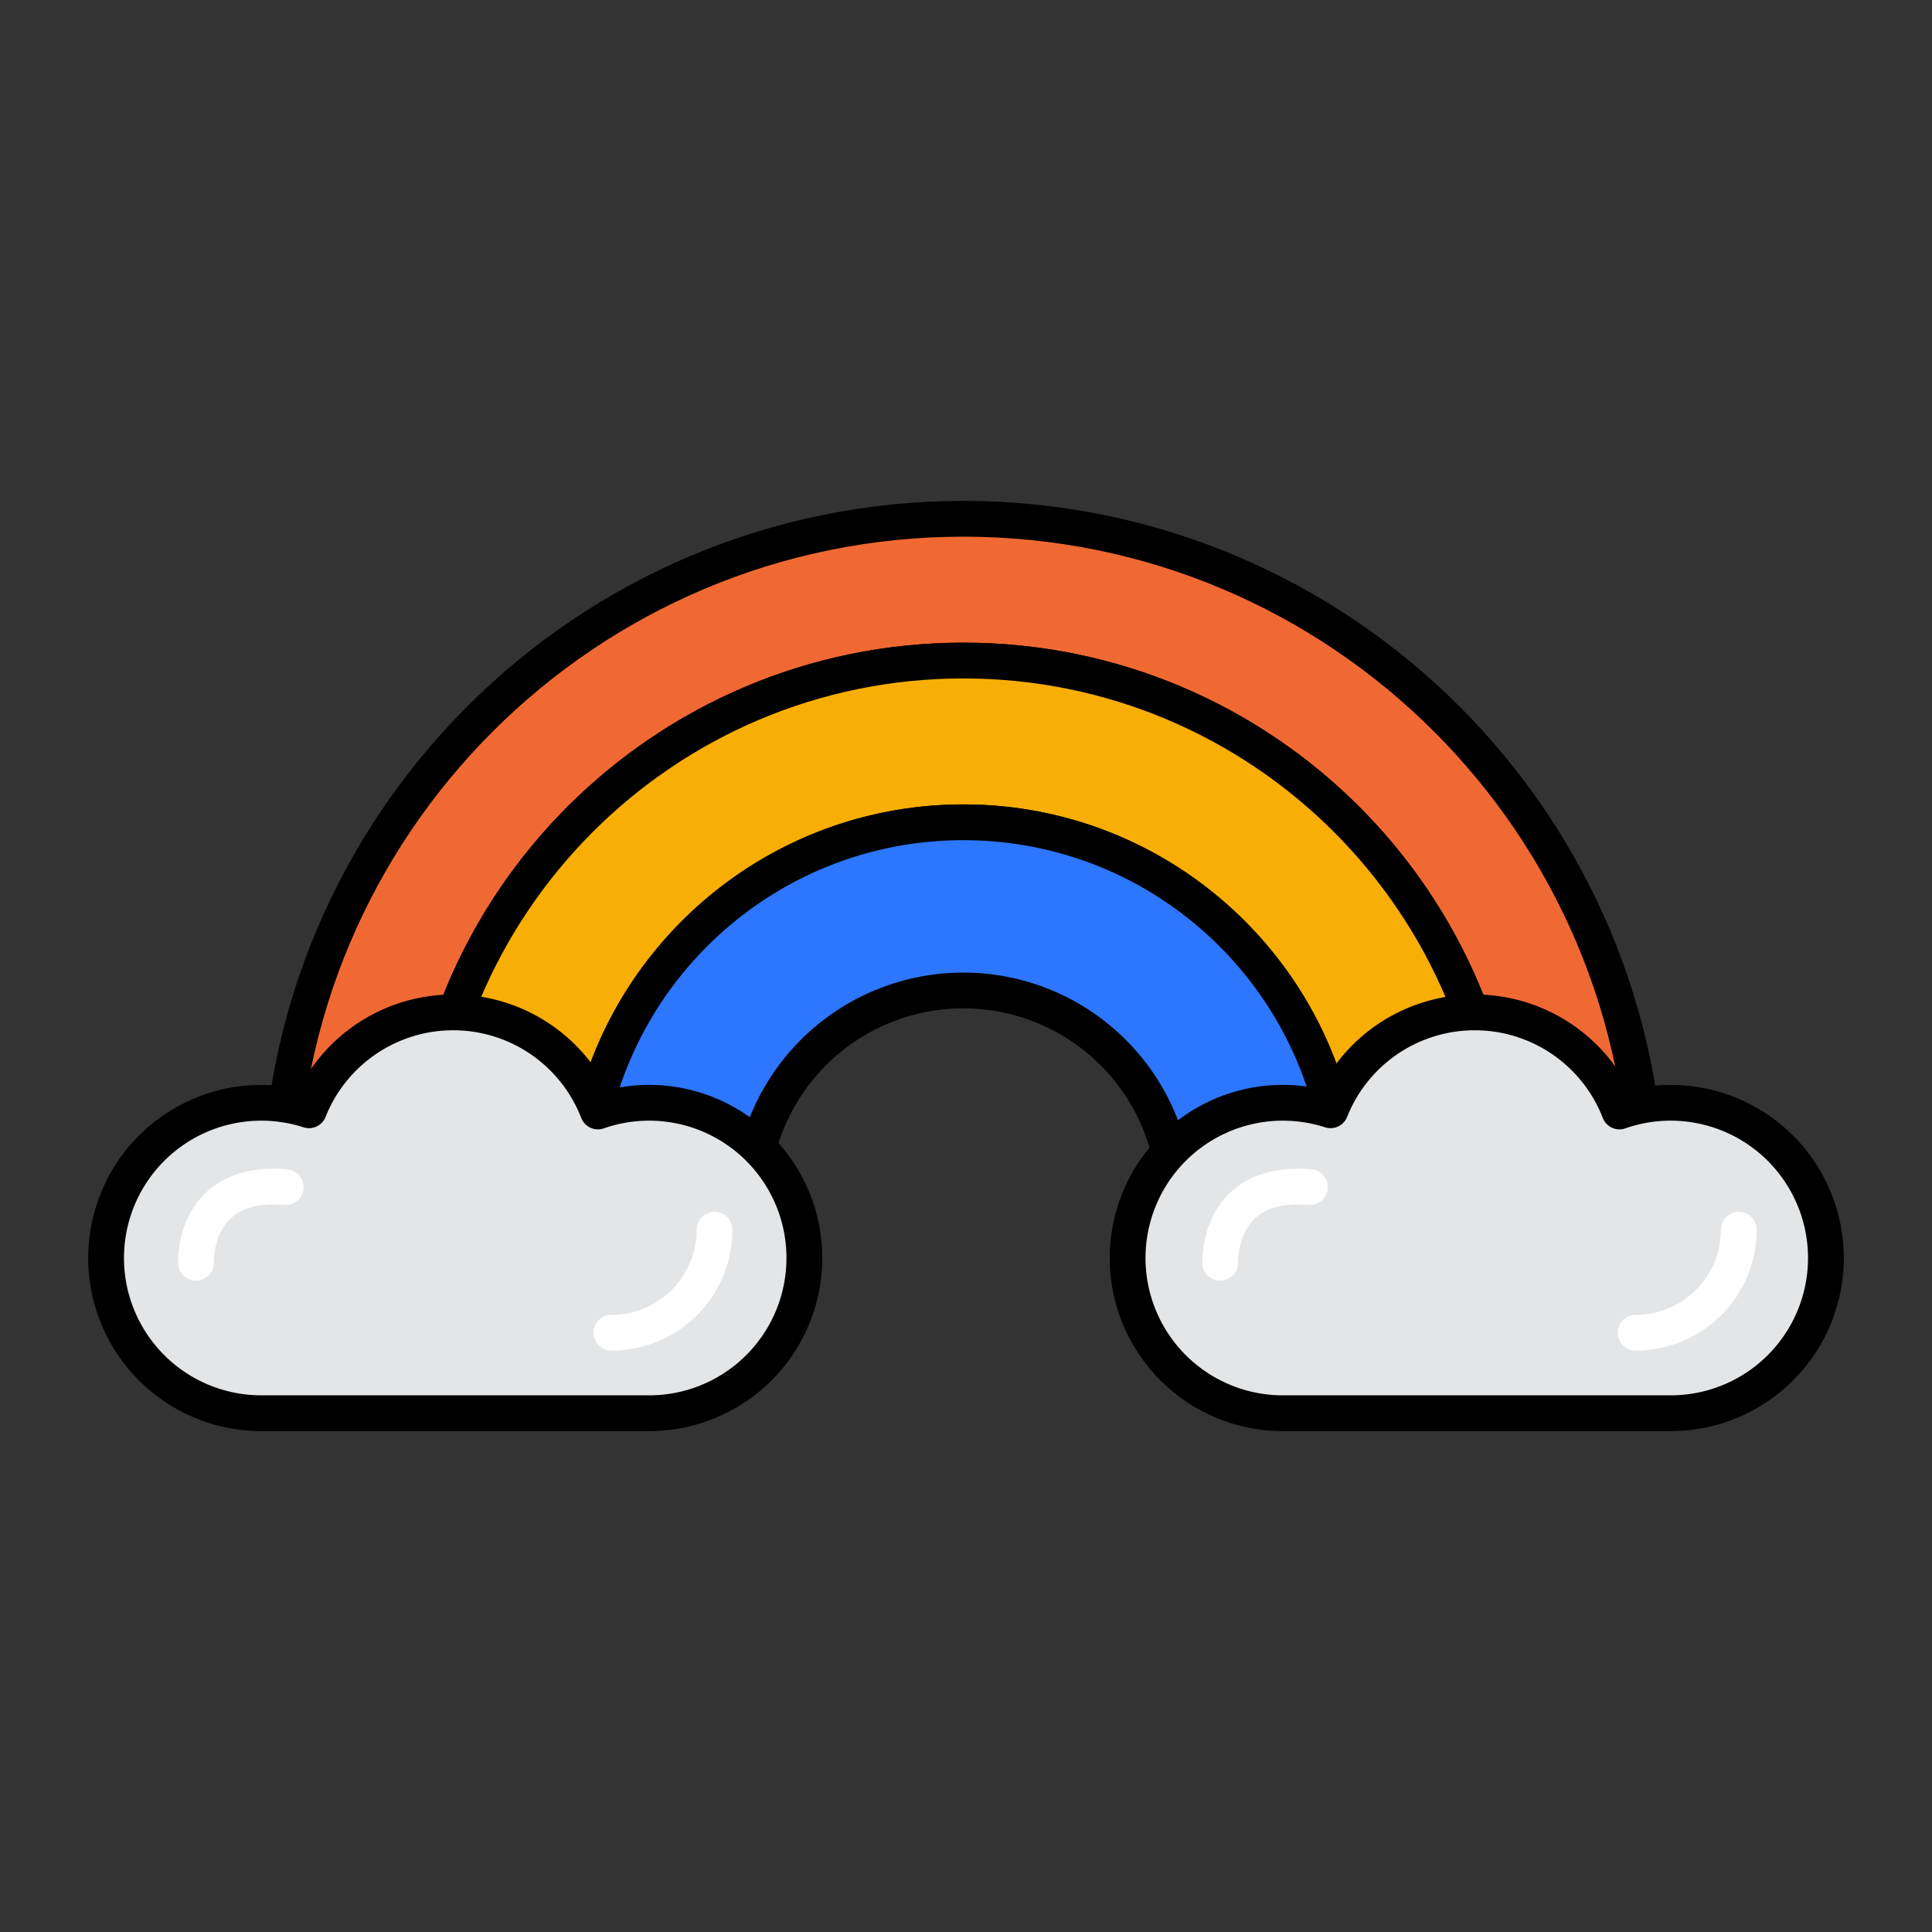 <svg id="Artwork" xmlns="http://www.w3.org/2000/svg" viewBox="0 0 1080 1080"><rect x="0" y="0" width="1080" height="1080" fill="#333333" stroke="none"/><defs><style>.cls-1{fill:#f16932;}.cls-1,.cls-2,.cls-3,.cls-5{stroke:#000;}.cls-1,.cls-2,.cls-3,.cls-5,.cls-6{stroke-linecap:round;stroke-linejoin:round;stroke-width:20px;}.cls-2{fill:#f8ae05;}.cls-3{fill:#2d76ff;}.cls-4{fill:#e4e5e6;}.cls-5,.cls-6{fill:none;}.cls-6{stroke:#fff;}</style></defs><path class="cls-1" d="M538.52,290c-211.07,0-382.18,171.11-382.18,382.18h79.25c0-167.3,135.63-302.93,302.93-302.93S841.45,504.88,841.45,672.18H920.7C920.7,461.11,749.59,290,538.52,290Z"/><path class="cls-2" d="M538.52,369.25c-167.3,0-302.93,135.63-302.93,302.93H326c0-117.37,95.14-212.51,212.51-212.51S751,554.81,751,672.18h90.42C841.45,504.88,705.82,369.25,538.52,369.25Z"/><path class="cls-3" d="M538.52,459.67C421.15,459.67,326,554.81,326,672.18h94a118.5,118.5,0,1,1,237,0h94C751,554.81,655.89,459.67,538.52,459.67Z"/><path class="cls-4" d="M717.14,790a86.77,86.77,0,1,1,26.62-169.35,86.77,86.77,0,0,1,161.53.67A86.77,86.77,0,1,1,933.9,790Z"/><path class="cls-5" d="M717.14,790a86.77,86.77,0,1,1,26.62-169.35,86.77,86.77,0,0,1,161.53.67A86.77,86.77,0,1,1,933.9,790Z"/><path class="cls-6" d="M972,687.41A57.61,57.61,0,0,1,914.36,745"/><path class="cls-4" d="M146.1,790a86.77,86.77,0,1,1,26.62-169.35,86.76,86.76,0,0,1,161.52.67A86.77,86.77,0,1,1,362.86,790Z"/><path class="cls-5" d="M146.1,790a86.77,86.77,0,1,1,26.62-169.35,86.76,86.76,0,0,1,161.52.67A86.77,86.77,0,1,1,362.86,790Z"/><path class="cls-6" d="M682.1,705.84s-2-46.68,50.18-42.22"/><path class="cls-6" d="M399.42,687.41A57.61,57.61,0,0,1,341.81,745"/><path class="cls-6" d="M109.54,705.84s-2-46.68,50.19-42.22"/></svg>